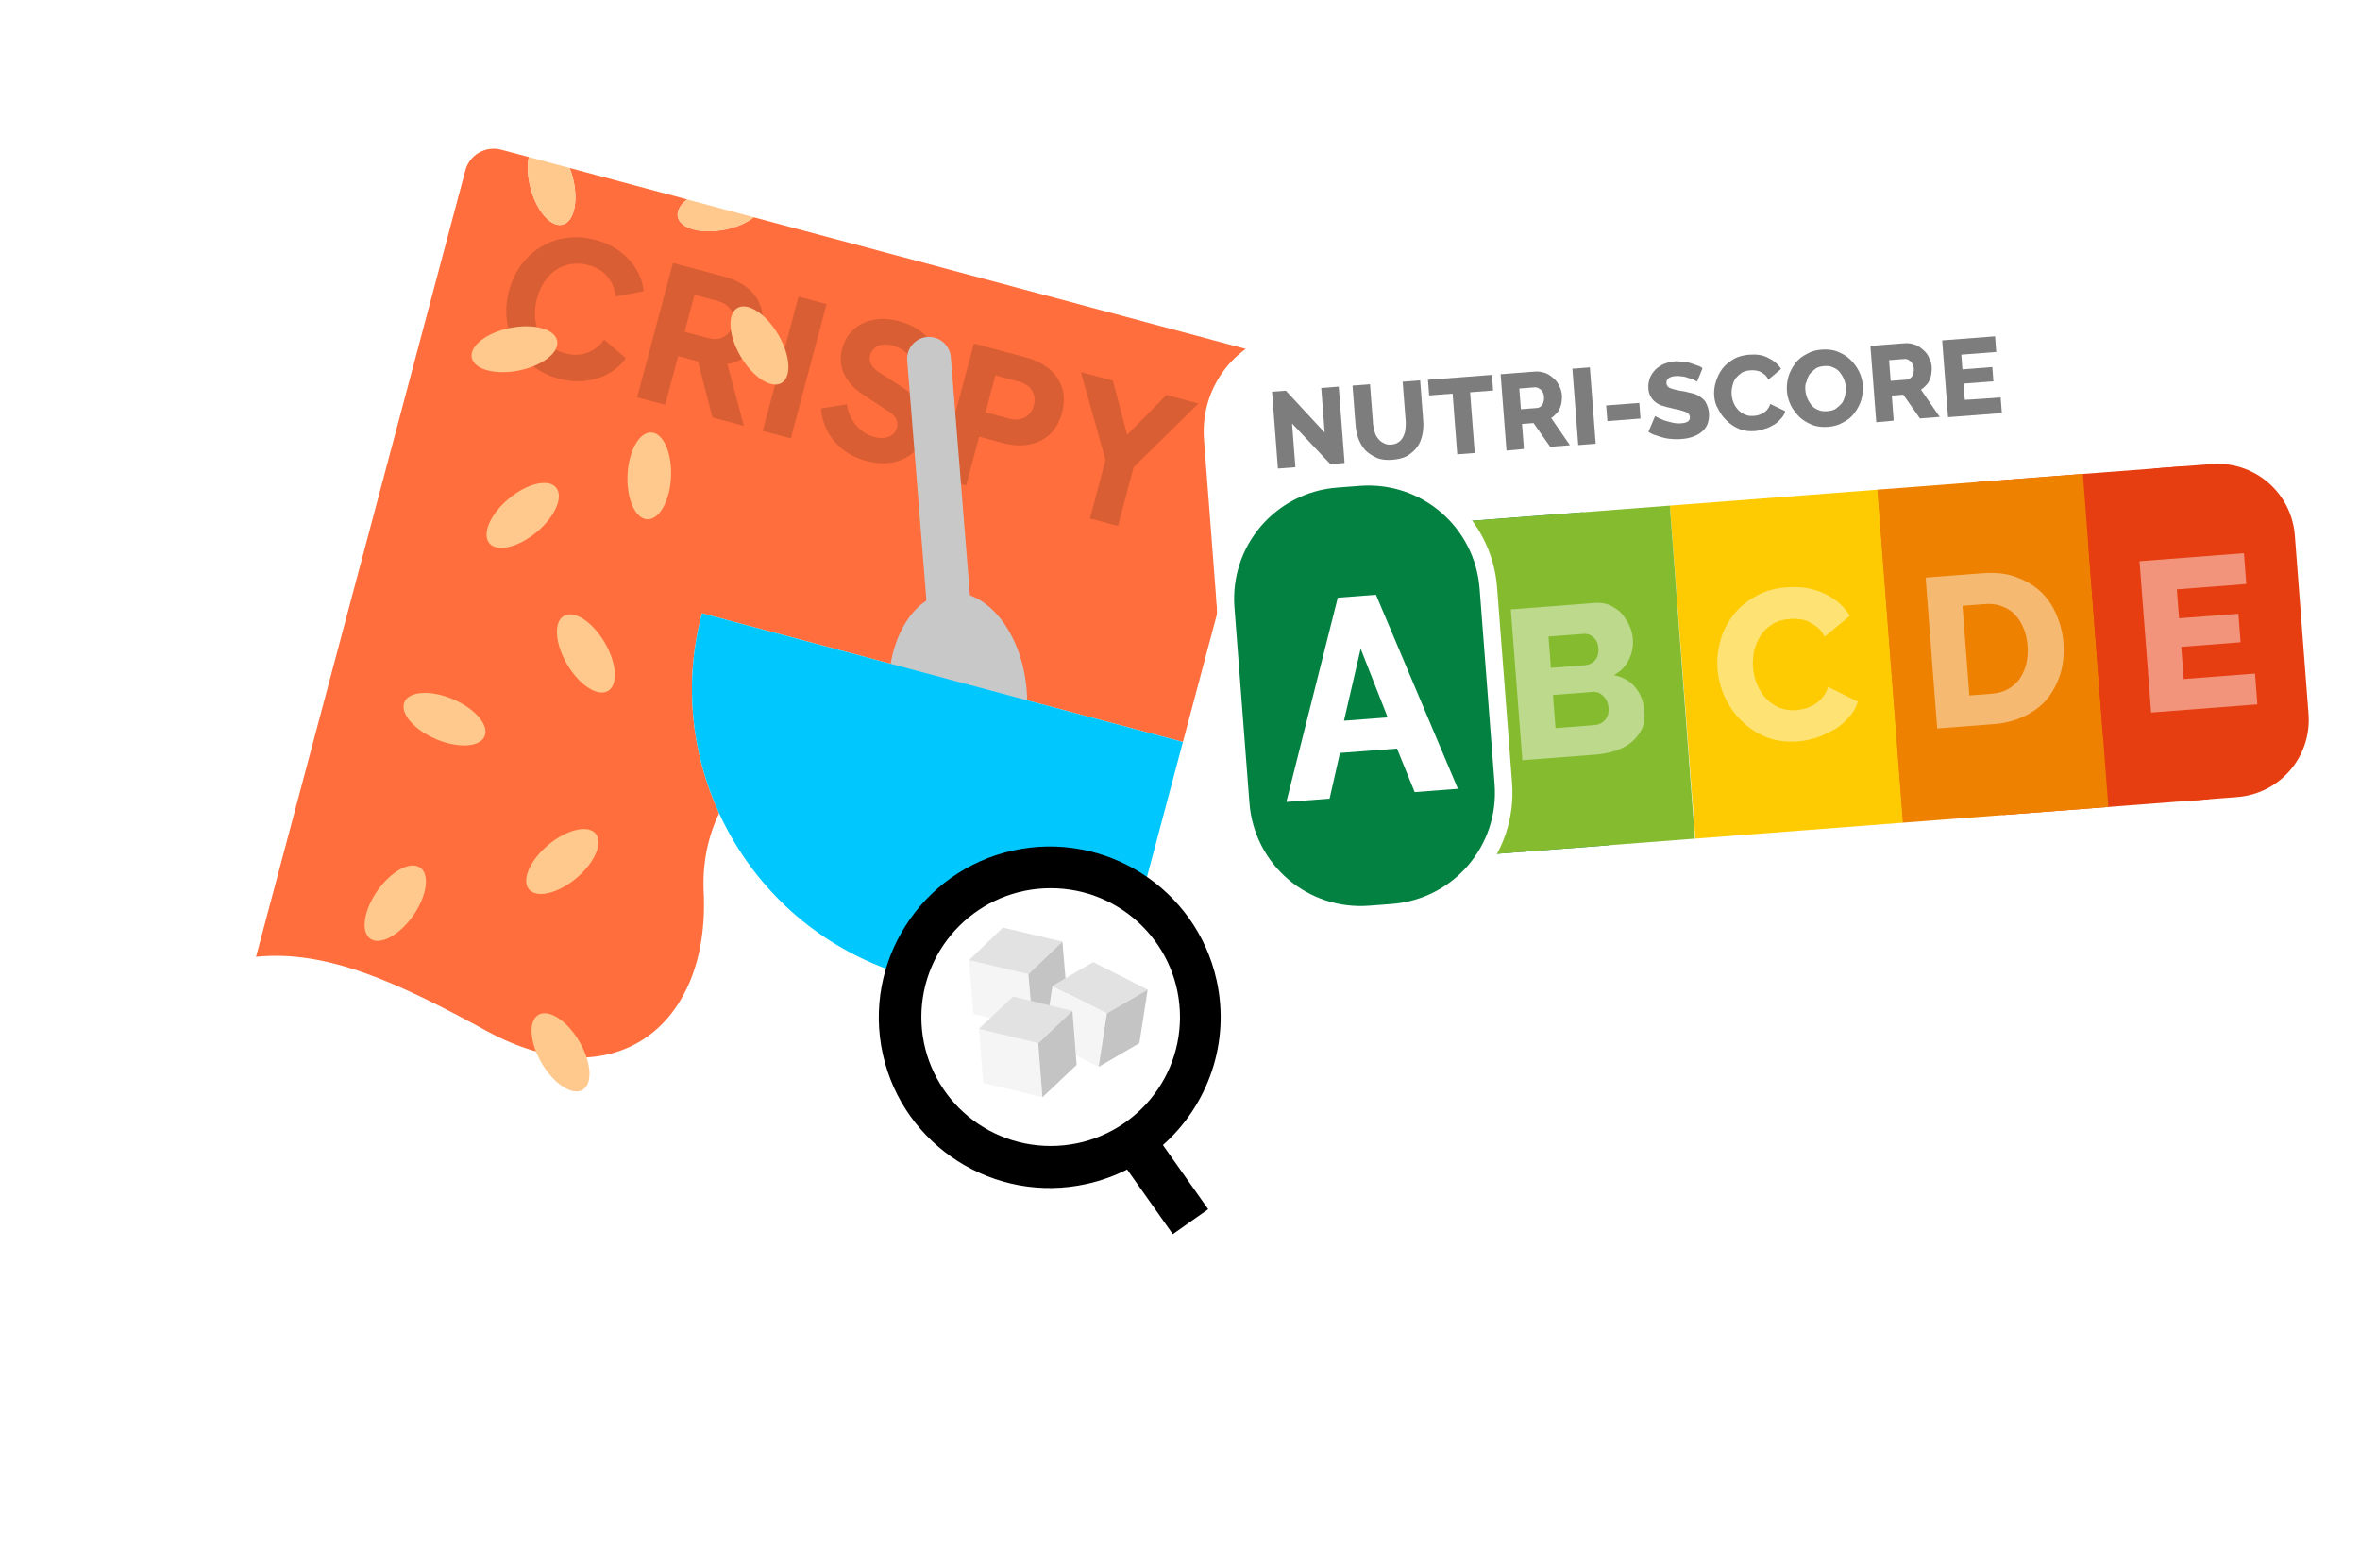 <svg width="438" height="291" viewBox="0 0 438 291" fill="none" xmlns="http://www.w3.org/2000/svg">
<path d="M47.515 177.578L36.594 218.61L47.515 177.578Z" fill="#FFDCFF"/>
<path d="M187.271 258.93L209.028 177.193C197.262 183.223 183.297 185.088 169.521 181.4C152.937 176.962 140.112 165.416 133.46 150.931C131.398 155.225 130.335 160.142 130.596 165.6C131.787 190.462 113.968 204.26 90.349 191.355C74.002 182.424 60.702 176.215 47.511 177.579L36.587 218.61C35.815 221.513 37.549 224.499 40.461 225.278L131.061 249.522L180.597 262.776C183.508 263.555 186.496 261.832 187.268 258.928L187.271 258.93Z" fill="white"/>
<path d="M90.353 191.354C113.974 204.26 131.791 190.461 130.6 165.599C130.339 160.141 131.402 155.223 133.464 150.929C128.3 139.682 126.862 126.66 130.279 113.821L219.541 137.705L237.043 71.951C237.816 69.047 236.081 66.061 233.17 65.282L140.264 40.42L139.911 40.325C138.622 41.337 136.722 42.183 134.517 42.623C130.141 43.492 126.237 42.432 125.793 40.244C125.575 39.161 126.25 38.005 127.521 37.008L105.729 31.176C105.937 31.712 106.121 32.275 106.278 32.866C107.413 37.176 106.584 41.127 104.424 41.686C102.266 42.247 99.597 39.206 98.46 34.895C97.902 32.768 97.819 30.733 98.14 29.146L93.038 27.782C90.126 27.003 87.139 28.727 86.366 31.631L53.804 153.95L47.515 177.578C60.703 176.212 74.004 182.421 90.353 191.354Z" fill="#FF6E3C"/>
<path d="M125.791 40.247C126.234 42.431 130.139 43.495 134.515 42.626C136.72 42.186 138.62 41.34 139.909 40.328L127.518 37.013C126.248 38.008 125.572 39.166 125.79 40.25L125.791 40.247Z" fill="#FFC88C"/>
<path d="M98.461 34.899C99.596 39.209 102.265 42.25 104.425 41.691C106.583 41.13 107.415 37.18 106.28 32.871C106.126 32.281 105.938 31.719 105.731 31.18L98.143 29.148C97.823 30.735 97.903 32.772 98.463 34.896L98.461 34.899Z" fill="#FFC88C"/>
<path d="M112.833 128.238C114.757 127.114 114.484 123.085 112.222 119.238C109.961 115.391 106.567 113.183 104.643 114.306C102.718 115.429 102.992 119.459 105.253 123.306C107.515 127.153 110.908 129.361 112.833 128.238Z" fill="#FFC88C"/>
<path d="M108.122 202.269C110.046 201.145 109.773 197.116 107.512 193.269C105.25 189.422 101.857 187.214 99.932 188.337C98.008 189.461 98.281 193.49 100.543 197.337C102.804 201.184 106.198 203.392 108.122 202.269Z" fill="#FFC88C"/>
<path d="M80.92 137.181C85.03 138.931 89.068 138.689 89.939 136.641C90.811 134.592 88.186 131.513 84.076 129.762C79.966 128.012 75.928 128.254 75.056 130.302C74.185 132.351 76.81 135.43 80.92 137.181Z" fill="#FFC88C"/>
<path d="M120.12 96.377C122.35 96.488 124.328 92.971 124.538 88.521C124.749 84.072 123.112 80.375 120.882 80.264C118.653 80.153 116.675 83.67 116.464 88.12C116.254 92.569 117.891 96.266 120.12 96.377Z" fill="#FFC88C"/>
<path d="M76.672 169.946C79.231 166.301 79.821 162.308 77.992 161.027C76.163 159.746 72.606 161.661 70.048 165.306C67.49 168.95 66.899 172.943 68.728 174.224C70.558 175.506 74.114 173.59 76.672 169.946Z" fill="#FFC88C"/>
<path d="M99.612 98.747C103.03 95.89 104.636 92.188 103.199 90.479C101.763 88.77 97.829 89.701 94.411 92.558C90.994 95.416 89.388 99.118 90.824 100.827C92.26 102.536 96.195 101.605 99.612 98.747Z" fill="#FFC88C"/>
<path d="M106.964 162.981C110.381 160.124 111.987 156.422 110.551 154.713C109.114 153.004 105.18 153.935 101.763 156.793C98.345 159.65 96.739 163.352 98.175 165.061C99.612 166.77 103.546 165.839 106.964 162.981Z" fill="#FFC88C"/>
<g style="mix-blend-mode:multiply" opacity="0.5">
<g style="mix-blend-mode:multiply" opacity="0.3">
<path d="M103.658 70.262C101.869 69.783 100.294 69.014 98.932 67.959C97.571 66.901 96.476 65.64 95.643 64.175C94.811 62.709 94.284 61.11 94.061 59.378C93.839 57.646 93.976 55.854 94.469 54.001C94.96 52.151 95.73 50.519 96.777 49.115C97.821 47.71 99.069 46.584 100.514 45.74C101.961 44.897 103.535 44.362 105.237 44.138C106.94 43.911 108.696 44.043 110.507 44.527C112.321 45.011 113.867 45.749 115.151 46.739C116.432 47.727 117.444 48.859 118.184 50.131C118.924 51.404 119.343 52.711 119.44 54.053L114.254 55.032C114.149 53.714 113.67 52.518 112.821 51.439C111.967 50.362 110.782 49.619 109.26 49.212C107.782 48.816 106.393 48.817 105.089 49.208C103.785 49.6 102.666 50.324 101.727 51.376C100.788 52.427 100.101 53.769 99.667 55.396C99.234 57.024 99.16 58.535 99.451 59.926C99.738 61.319 100.35 62.511 101.286 63.502C102.22 64.492 103.426 65.184 104.904 65.58C106.424 65.986 107.823 65.937 109.097 65.43C110.371 64.923 111.38 64.124 112.128 63.031L116.139 66.471C115.384 67.584 114.373 68.509 113.098 69.243C111.825 69.978 110.385 70.453 108.782 70.669C107.179 70.885 105.47 70.75 103.657 70.265L103.658 70.262Z" fill="black"/>
</g>
<g style="mix-blend-mode:multiply" opacity="0.3">
<path d="M118.255 73.741L124.89 48.807L134.456 51.365C136.178 51.825 137.626 52.538 138.794 53.496C139.964 54.452 140.772 55.628 141.22 57.013C141.665 58.4 141.656 59.961 141.195 61.702C140.743 63.398 139.967 64.738 138.866 65.722C137.765 66.707 136.474 67.323 134.995 67.573L138.053 79.038L132.213 77.475L128.969 64.812L131.799 67.685L125.86 66.097L123.454 75.133L118.254 73.743L118.255 73.741ZM127.065 61.578L131.46 62.755C132.199 62.952 132.875 62.979 133.49 62.832C134.104 62.684 134.63 62.396 135.07 61.964C135.507 61.531 135.817 60.982 135.995 60.312C136.179 59.623 136.187 58.977 136.022 58.382C135.856 57.788 135.543 57.274 135.083 56.84C134.622 56.407 134.023 56.09 133.286 55.895L128.891 54.718L127.065 61.578Z" fill="black"/>
</g>
<g style="mix-blend-mode:multiply" opacity="0.3">
<path d="M141.561 79.976L148.199 55.044L153.401 56.437L146.763 81.369L141.561 79.976Z" fill="black"/>
</g>
<g style="mix-blend-mode:multiply" opacity="0.3">
<path d="M160.723 85.534C159.156 85.114 157.762 84.435 156.536 83.498C155.31 82.561 154.339 81.435 153.624 80.119C152.909 78.805 152.494 77.366 152.381 75.805L157.15 75.037C157.413 76.565 157.996 77.87 158.897 78.947C159.797 80.024 160.917 80.741 162.258 81.102C162.973 81.293 163.618 81.348 164.192 81.261C164.765 81.177 165.25 80.979 165.645 80.666C166.039 80.352 166.309 79.93 166.451 79.394C166.605 78.814 166.558 78.271 166.311 77.76C166.063 77.251 165.591 76.772 164.896 76.323L160.424 73.406C158.605 72.228 157.352 70.905 156.664 69.441C155.976 67.976 155.854 66.408 156.298 64.735C156.689 63.264 157.397 62.067 158.423 61.146C159.447 60.227 160.697 59.627 162.17 59.354C163.646 59.078 165.234 59.17 166.934 59.625C168.433 60.028 169.751 60.656 170.891 61.51C172.03 62.364 172.939 63.384 173.618 64.569C174.297 65.754 174.696 67.069 174.814 68.511L170.077 69.289C169.916 68.002 169.452 66.904 168.69 65.996C167.924 65.086 166.939 64.47 165.732 64.145C165.038 63.958 164.395 63.907 163.798 63.986C163.203 64.066 162.703 64.273 162.302 64.607C161.901 64.941 161.631 65.376 161.489 65.912C161.336 66.493 161.389 67.049 161.654 67.585C161.918 68.122 162.399 68.616 163.094 69.065L167.481 71.89C169.323 73.076 170.584 74.382 171.275 75.808C171.961 77.235 172.082 78.786 171.635 80.457C171.248 81.907 170.528 83.094 169.467 84.018C168.406 84.942 167.126 85.543 165.625 85.823C164.125 86.104 162.492 86.007 160.723 85.534Z" fill="black"/>
</g>
<g style="mix-blend-mode:multiply" opacity="0.3">
<path d="M174.106 88.684L180.744 63.752L190.342 66.32C192.066 66.781 193.512 67.492 194.683 68.452C195.855 69.409 196.66 70.583 197.109 71.969C197.553 73.356 197.547 74.918 197.083 76.658C196.631 78.353 195.863 79.691 194.777 80.666C193.691 81.641 192.4 82.257 190.906 82.517C189.409 82.776 187.811 82.676 186.114 82.222L181.719 81.045L179.313 90.081L174.111 88.687L174.106 88.684ZM182.916 76.522L187.347 77.707C188.085 77.906 188.759 77.929 189.377 77.783C189.994 77.637 190.517 77.348 190.954 76.915C191.394 76.483 191.701 75.932 191.879 75.263C192.063 74.573 192.071 73.927 191.906 73.333C191.741 72.738 191.428 72.224 190.967 71.791C190.506 71.358 189.908 71.04 189.171 70.845L184.739 69.66L182.913 76.521L182.916 76.522Z" fill="black"/>
</g>
<g style="mix-blend-mode:multiply" opacity="0.3">
<path d="M202.282 96.225L205.179 85.348L200.6 69.064L206.539 70.652L209.763 82.846L207.651 82.279L216.472 73.31L222.414 74.9L210.393 86.704L207.49 97.614L202.287 96.223L202.282 96.225Z" fill="black"/>
</g>
</g>
<path d="M181.649 130.931L173.553 131.557L168.366 66.9C168.187 64.669 169.856 62.718 172.091 62.545C174.326 62.372 176.286 64.044 176.465 66.274L181.652 130.931L181.649 130.931Z" fill="#C8C8C8"/>
<path d="M179.312 148.192C186.363 147.647 191.392 138.646 190.545 128.087C189.698 117.528 183.296 109.41 176.245 109.955C169.194 110.499 164.165 119.501 165.012 130.06C165.859 140.619 172.261 148.737 179.312 148.192Z" fill="#C8C8C8"/>
<path d="M212.157 165.44L213.957 158.68L219.541 137.705L130.279 113.821C126.86 126.663 128.299 139.683 133.463 150.93C140.112 165.416 152.94 176.964 169.525 181.399C183.301 185.087 197.265 183.221 209.031 177.192L212.161 165.439L212.157 165.44Z" fill="#00C8FF"/>
<path d="M96.281 68.772C100.656 67.9 103.844 65.422 103.402 63.237C102.959 61.053 99.053 59.989 94.678 60.861C90.302 61.733 87.114 64.21 87.557 66.395C87.999 68.579 91.905 69.643 96.281 68.772Z" fill="#FFC88C"/>
<path d="M145.042 71.087C146.966 69.964 146.693 65.934 144.431 62.087C142.17 58.24 138.776 56.032 136.852 57.156C134.927 58.279 135.201 62.309 137.462 66.156C139.724 70.003 143.117 72.211 145.042 71.087Z" fill="#FFC88C"/>
<path d="M187.974 157.855C205.052 154.075 222.02 164.88 225.795 181.939C228.366 193.558 224.164 205.121 215.828 212.512L224.234 224.416L217.664 229.049L209.187 217.044C206.855 218.228 204.34 219.142 201.668 219.734C184.59 223.513 167.622 212.708 163.847 195.649C160.072 178.59 170.896 161.634 187.974 157.855ZM171.7 193.911C174.518 206.645 187.183 214.71 199.932 211.889C212.68 209.068 220.76 196.412 217.942 183.677C215.123 170.943 202.458 162.878 189.71 165.699C176.961 168.52 168.882 181.176 171.7 193.911Z" fill="black"/>
<path d="M194.999 212.684C208.254 212.684 218.999 201.975 218.999 188.764C218.999 175.553 208.254 164.844 194.999 164.844C181.745 164.844 170.999 175.553 170.999 188.764C170.999 201.975 181.745 212.684 194.999 212.684Z" fill="white"/>
<path d="M191.715 190.817L180.688 188.21L179.835 178.195L190.862 180.803L191.715 190.817Z" fill="#F5F5F5"/>
<path d="M190.862 180.8L179.835 178.194L186.145 172.152L197.173 174.757L190.862 180.8Z" fill="#E2E2E2"/>
<path d="M198.025 184.774L191.715 190.818L190.862 180.803L197.173 174.757L198.025 184.774Z" fill="#C4C4C4"/>
<path d="M203.898 198.004L193.795 192.893L195.333 182.959L205.436 188.069L203.898 198.004Z" fill="#F5F5F5"/>
<path d="M205.437 188.066L195.334 182.955L202.896 178.557L212.999 183.668L205.437 188.066Z" fill="#E2E2E2"/>
<path d="M211.459 193.602L203.897 198.003L205.435 188.069L212.999 183.667L211.459 193.602Z" fill="#C4C4C4"/>
<path d="M193.47 203.643L182.46 200.968L181.671 190.948L192.682 193.623L193.47 203.643Z" fill="#F5F5F5"/>
<path d="M192.682 193.619L181.671 190.944L188.02 184.942L199.031 187.617L192.682 193.619Z" fill="#E2E2E2"/>
<path d="M199.82 197.637L193.471 203.643L192.683 193.623L199.031 187.617L199.82 197.637Z" fill="#C4C4C4"/>
<g filter="url(#filter0_d_1660_230)">
<path fill-rule="evenodd" clip-rule="evenodd" d="M240.95 57.169L407.833 44.377C418.418 43.566 427.517 51.369 428.322 61.869L433.432 128.536C434.236 139.036 426.433 148.135 415.934 148.939L248.965 161.737C238.472 162.627 229.374 154.824 228.569 144.325L223.453 77.572C222.648 67.072 230.451 57.973 240.95 57.169Z" fill="white"/>
<path fill-rule="evenodd" clip-rule="evenodd" d="M255.538 94.002L293.78 91.07L298.517 152.873L260.275 155.804L255.538 94.002Z" fill="#038141"/>
<path fill-rule="evenodd" clip-rule="evenodd" d="M367.018 85.458L405.26 82.527L409.997 144.329L371.755 147.26L367.018 85.458Z" fill="#E63E11"/>
<path fill-rule="evenodd" clip-rule="evenodd" d="M247.769 94.598L257.329 93.865C265.268 93.256 272.161 99.168 272.769 107.106L275.308 140.227C275.916 148.166 270.005 155.058 262.066 155.667L252.506 156.4C244.567 157.008 237.674 151.097 237.066 143.158L234.527 110.038C233.919 102.099 239.83 95.206 247.769 94.598Z" fill="#038141"/>
<path fill-rule="evenodd" clip-rule="evenodd" d="M348.325 86.89L386.567 83.959L391.304 145.761L353.062 148.693L348.325 86.89Z" fill="#EE8100"/>
<path d="M359.533 131.196L357.387 103.197L367.887 102.392C370.191 102.216 372.266 102.4 374.032 103.038C375.799 103.675 377.322 104.503 378.615 105.692C379.908 106.88 380.873 108.266 381.601 109.928C382.33 111.589 382.809 113.355 382.953 115.233C383.116 117.368 382.925 119.357 382.373 121.117C381.821 122.876 380.993 124.399 379.896 125.771C378.793 127.058 377.414 128.108 375.673 128.929C374.019 129.742 372.167 130.228 370.033 130.391L359.533 131.196ZM376.301 115.829C376.209 114.634 375.947 113.452 375.533 112.539C375.114 111.541 374.621 110.72 373.88 110.004C373.223 109.282 372.416 108.829 371.444 108.474C370.472 108.119 369.435 108.027 368.24 108.118L364.228 108.426L365.504 125.071L369.516 124.764C370.711 124.672 371.722 124.423 372.628 123.924C373.534 123.425 374.257 122.769 374.802 122.04C375.341 121.226 375.787 120.333 376.05 119.283C376.307 118.147 376.392 117.024 376.301 115.829Z" fill="white" fill-opacity="0.446"/>
<path fill-rule="evenodd" clip-rule="evenodd" d="M309.913 89.834L348.411 86.884L353.148 148.686L314.65 151.637L309.913 89.834Z" fill="#FECB02"/>
<path fill-rule="evenodd" clip-rule="evenodd" d="M309.912 89.834L271.585 92.772L276.322 154.574L314.564 151.643L309.912 89.834Z" fill="#85BB2F"/>
<path d="M318.747 119.983C318.616 118.276 318.833 116.628 319.3 114.875C319.767 113.122 320.594 111.599 321.685 110.141C322.782 108.769 324.148 107.548 325.882 106.643C327.523 105.658 329.461 105.166 331.68 104.996C334.326 104.793 336.591 105.221 338.64 106.18C340.688 107.139 342.257 108.564 343.334 110.285L338.651 114.164C338.25 113.422 337.863 112.851 337.318 112.463C336.767 111.99 336.229 111.688 335.69 111.386C335.066 111.09 334.456 110.965 333.852 110.926C333.241 110.801 332.644 110.847 332.046 110.893C330.851 110.984 329.761 111.325 328.861 111.909C327.961 112.494 327.239 113.15 326.707 114.049C326.168 114.863 325.813 115.835 325.544 116.8C325.366 117.844 325.274 118.882 325.353 119.906C325.438 121.016 325.687 122.027 326.107 123.025C326.527 124.023 327.111 124.923 327.767 125.646C328.509 126.361 329.33 126.985 330.216 127.347C331.188 127.702 332.232 127.879 333.342 127.794C333.939 127.748 334.53 127.617 335.121 127.486C335.706 127.27 336.29 127.053 336.861 126.666C337.433 126.279 337.919 125.898 338.306 125.353C338.779 124.802 339.075 124.178 339.279 123.475L344.813 126.228C344.465 127.285 343.939 128.27 343.145 129.104C342.356 130.023 341.47 130.777 340.485 131.368C339.414 131.965 338.337 132.477 337.168 132.91C335.993 133.258 334.811 133.52 333.616 133.612C331.567 133.769 329.656 133.486 327.89 132.849C326.118 132.126 324.581 131.127 323.282 129.853C321.982 128.579 320.925 127.114 320.105 125.374C319.278 123.549 318.884 121.776 318.747 119.983Z" fill="white" fill-opacity="0.446"/>
<path d="M305.207 128.147C305.299 129.342 305.128 130.471 304.681 131.364C304.234 132.257 303.61 133.078 302.802 133.741C301.995 134.404 301.003 134.909 299.834 135.342C298.659 135.69 297.477 135.952 296.196 136.05L282.538 137.097L280.392 109.098L296.014 107.901C296.953 107.829 297.905 107.928 298.706 108.296C299.507 108.664 300.229 109.123 300.879 109.76C301.443 110.404 301.929 111.14 302.336 111.967C302.743 112.795 302.979 113.635 303.051 114.574C303.155 115.94 302.912 117.246 302.314 118.409C301.723 119.656 300.849 120.582 299.529 121.284C301.19 121.672 302.53 122.342 303.482 123.557C304.519 124.765 305.063 126.269 305.207 128.147ZM298.536 127.37C298.471 126.517 298.156 125.768 297.598 125.21C297.04 124.652 296.416 124.356 295.648 124.415L288.221 124.984L288.692 131.13L295.863 130.58C296.716 130.515 297.38 130.207 297.931 129.563C298.404 129.012 298.602 128.224 298.536 127.37ZM287.39 114.143L287.835 119.948L294.152 119.463C294.835 119.411 295.498 119.103 295.978 118.637C296.451 118.085 296.74 117.376 296.661 116.352C296.589 115.413 296.281 114.75 295.729 114.277C295.178 113.804 294.646 113.587 293.963 113.639L287.39 114.143Z" fill="white" fill-opacity="0.446"/>
<path d="M250.945 111.355L256.749 110.91L269.139 138.123L262.481 138.634L259.862 132.481L251.155 133.148L249.506 139.628L242.847 140.139L250.945 111.355ZM258.419 128.212L254.416 118.559L251.846 128.716L258.419 128.212Z" fill="white" fill-opacity="0.446"/>
<path fill-rule="evenodd" clip-rule="evenodd" d="M400.906 82.861L410.467 82.128C418.406 81.519 425.299 87.431 425.907 95.37L428.446 128.49C429.054 136.429 423.143 143.322 415.204 143.93L405.643 144.663C397.705 145.271 390.812 139.36 390.203 131.421L387.665 98.301C386.971 90.369 392.882 83.476 400.906 82.861Z" fill="#E63E11"/>
<path d="M418.515 121.007L418.954 126.726L399.235 128.238L397.083 100.154L416.46 98.668L416.898 104.388L404.008 105.376L404.421 110.753L415.432 109.909L415.838 115.202L404.826 116.046L405.284 122.021L418.515 121.007Z" fill="white" fill-opacity="0.446"/>
<path d="M239.797 74.601L240.418 82.71L237.175 82.959L236.082 68.704L238.643 68.507L245.85 76.284L245.216 68.004L248.459 67.755L249.545 81.925L246.899 82.128L239.797 74.601Z" fill="#7D7D7D"/>
<path d="M258.129 78.519C258.727 78.473 259.147 78.355 259.554 78.066C259.961 77.777 260.198 77.502 260.421 77.055C260.644 76.609 260.782 76.169 260.835 75.736C260.881 75.217 260.927 74.698 260.888 74.186L260.325 66.845L263.569 66.596L264.125 73.852C264.204 74.876 264.184 75.737 263.993 76.61C263.803 77.483 263.52 78.277 263.054 78.914C262.587 79.551 261.944 80.115 261.208 80.601C260.466 81.001 259.54 81.244 258.43 81.329C257.321 81.414 256.283 81.322 255.482 80.954C254.681 80.586 253.959 80.126 253.401 79.568C252.837 78.924 252.443 78.268 252.121 77.434C251.8 76.6 251.649 75.753 251.577 74.814L251.021 67.558L254.265 67.309L254.821 74.565C254.86 75.077 254.985 75.583 255.109 76.089C255.234 76.594 255.437 77.008 255.72 77.33C256.008 77.737 256.284 77.973 256.731 78.197C257.092 78.427 257.617 78.558 258.129 78.519Z" fill="#7D7D7D"/>
<path d="M277.107 68.479L272.839 68.806L273.703 80.074L270.459 80.323L269.595 69.055L265.242 69.388L265.019 66.486L276.97 65.57C276.885 65.577 277.107 68.479 277.107 68.479Z" fill="#7D7D7D"/>
<path d="M279.594 79.622L278.508 65.452L284.91 64.961C285.593 64.909 286.203 65.034 286.821 65.244C287.438 65.454 287.897 65.848 288.357 66.242C288.816 66.636 289.197 67.122 289.414 67.707C289.715 68.285 289.84 68.79 289.886 69.388C289.919 69.815 289.866 70.248 289.813 70.681C289.761 71.115 289.616 71.469 289.472 71.824C289.327 72.178 289.097 72.539 288.775 72.822C288.539 73.097 288.217 73.38 287.889 73.577L291.367 78.633L287.697 78.915L284.612 74.515L282.478 74.678L282.831 79.288C282.838 79.373 279.594 79.622 279.594 79.622ZM282.268 71.947L285.256 71.718C285.683 71.685 285.926 71.495 286.241 71.127C286.471 70.766 286.603 70.241 286.557 69.643C286.511 69.046 286.307 68.632 285.94 68.317C285.572 68.001 285.218 67.857 284.876 67.883L281.974 68.105L282.268 71.947Z" fill="#7D7D7D"/>
<path d="M292.911 78.601L291.825 64.431L295.068 64.182L296.154 78.352L292.911 78.601Z" fill="#7D7D7D"/>
<path d="M298.321 74.151L298.099 71.249L304.245 70.777L304.467 73.68L298.321 74.151Z" fill="#7D7D7D"/>
<path d="M314.933 66.868C314.927 66.783 314.749 66.711 314.48 66.56C314.211 66.409 313.942 66.257 313.509 66.205C313.154 66.06 312.714 65.922 312.281 65.87C311.847 65.817 311.414 65.764 310.987 65.797C309.792 65.889 309.227 66.361 309.286 67.129C309.306 67.385 309.404 67.55 309.503 67.714C309.687 67.871 309.87 68.029 310.133 68.095C310.396 68.161 310.75 68.305 311.098 68.364C311.446 68.424 311.886 68.562 312.405 68.608C313.101 68.726 313.718 68.936 314.329 69.061C314.854 69.193 315.392 69.495 315.76 69.81C316.213 70.119 316.495 70.441 316.705 70.94C316.908 71.354 317.125 71.938 317.177 72.621C317.236 73.389 317.118 74.085 316.907 74.702C316.691 75.234 316.303 75.779 315.817 76.16C315.331 76.54 314.839 76.836 314.169 77.059C313.584 77.275 312.908 77.413 312.225 77.465C311.713 77.505 311.201 77.544 310.597 77.504C310.078 77.458 309.474 77.419 308.949 77.287C308.423 77.156 307.898 77.024 307.366 76.807C306.841 76.676 306.395 76.453 305.942 76.144L307.177 73.216C307.269 73.294 307.446 73.367 307.715 73.518C307.984 73.669 308.424 73.807 308.871 74.03C309.311 74.168 309.836 74.3 310.361 74.431C310.886 74.563 311.49 74.602 312.003 74.563C313.198 74.472 313.684 74.091 313.631 73.408C313.612 73.152 313.507 72.902 313.323 72.745C313.139 72.587 312.87 72.436 312.607 72.37C312.253 72.226 311.905 72.166 311.465 72.028C311.031 71.976 310.592 71.838 310.066 71.706C309.37 71.588 308.839 71.371 308.313 71.24C307.781 71.023 307.42 70.793 307.053 70.478C306.685 70.162 306.488 69.834 306.291 69.506C306.088 69.092 305.97 68.672 305.931 68.159C305.872 67.391 305.997 66.781 306.207 66.163C306.417 65.546 306.811 65.087 307.205 64.627C307.685 64.161 308.177 63.866 308.755 63.564C309.34 63.347 310.01 63.124 310.778 63.065C311.29 63.026 311.723 63.079 312.242 63.125C312.761 63.171 313.194 63.224 313.634 63.362C314.074 63.5 314.514 63.638 314.868 63.782C315.308 63.92 315.663 64.065 315.939 64.301C316.175 64.025 314.933 66.868 314.933 66.868Z" fill="#7D7D7D"/>
<path d="M318.141 69.454C318.075 68.601 318.18 67.734 318.456 66.854C318.732 65.974 319.1 65.173 319.646 64.445C320.191 63.716 320.92 63.145 321.741 62.653C322.562 62.16 323.573 61.911 324.683 61.826C326.048 61.721 327.178 61.893 328.163 62.418C329.233 62.937 329.968 63.568 330.552 64.467L328.214 66.45C328.017 66.121 327.82 65.793 327.544 65.557C327.269 65.32 327 65.169 326.73 65.018C326.461 64.867 326.113 64.808 325.765 64.749C325.417 64.689 325.161 64.709 324.82 64.735C324.222 64.781 323.631 64.912 323.224 65.201C322.817 65.49 322.416 65.864 322.101 66.231C321.792 66.684 321.654 67.124 321.523 67.65C321.391 68.175 321.345 68.694 321.384 69.206C321.43 69.803 321.555 70.309 321.765 70.808C321.975 71.307 322.264 71.714 322.638 72.115C323.012 72.516 323.373 72.745 323.905 72.962C324.351 73.186 324.955 73.225 325.467 73.186C325.724 73.166 326.065 73.14 326.4 73.029C326.735 72.917 326.984 72.812 327.313 72.615C327.556 72.425 327.884 72.228 328.035 71.959C328.272 71.683 328.416 71.329 328.561 70.974L331.325 72.308C331.193 72.833 330.891 73.371 330.49 73.745C330.096 74.205 329.696 74.579 329.118 74.881C328.625 75.176 328.047 75.478 327.456 75.609C326.872 75.826 326.281 75.957 325.683 76.003C324.659 76.081 323.707 75.983 322.821 75.621C321.934 75.26 321.12 74.721 320.47 74.084C319.82 73.447 319.249 72.718 318.836 71.805C318.449 71.234 318.213 70.393 318.141 69.454Z" fill="#7D7D7D"/>
<path d="M339.273 75.219C338.249 75.298 337.211 75.206 336.325 74.844C335.439 74.483 334.631 74.03 333.981 73.392C333.332 72.755 332.76 72.026 332.354 71.199C331.947 70.371 331.704 69.446 331.639 68.592C331.567 67.653 331.672 66.786 331.941 65.821C332.217 64.941 332.671 64.134 333.216 63.405C333.761 62.676 334.49 62.105 335.318 61.699C336.138 61.206 337.064 60.964 338.089 60.885C339.113 60.806 340.15 60.899 341.037 61.26C341.923 61.621 342.731 62.075 343.381 62.712C344.03 63.349 344.601 64.078 345.008 64.905C345.415 65.733 345.651 66.573 345.723 67.512C345.795 68.451 345.69 69.318 345.421 70.283C345.145 71.163 344.691 71.971 344.146 72.699C343.601 73.428 342.872 73.999 342.044 74.406C341.223 74.898 340.298 75.141 339.273 75.219ZM335.053 68.33C335.092 68.842 335.224 69.433 335.433 69.933C335.643 70.432 335.932 70.839 336.221 71.246C336.595 71.647 336.956 71.876 337.488 72.093C337.935 72.317 338.539 72.356 339.136 72.311C339.734 72.265 340.325 72.133 340.732 71.845C341.139 71.556 341.54 71.182 341.855 70.814C342.164 70.361 342.302 69.921 342.433 69.396C342.565 68.871 342.611 68.352 342.571 67.84C342.532 67.328 342.401 66.737 342.198 66.323C341.988 65.824 341.699 65.417 341.41 65.01C341.036 64.609 340.675 64.379 340.143 64.162C339.697 63.939 339.178 63.893 338.58 63.938C337.983 63.984 337.392 64.115 336.985 64.404C336.577 64.693 336.177 65.067 335.862 65.435C335.553 65.888 335.415 66.328 335.283 66.853C335.053 67.214 335.007 67.733 335.053 68.33Z" fill="#7D7D7D"/>
<path d="M348.222 74.363L347.136 60.193L353.538 59.702C354.221 59.65 354.832 59.774 355.449 59.985C356.066 60.195 356.526 60.589 356.985 60.983C357.445 61.377 357.826 61.863 358.042 62.448C358.344 63.026 358.469 63.531 358.514 64.129C358.547 64.556 358.494 64.989 358.442 65.422C358.389 65.856 358.245 66.21 358.1 66.565C357.956 66.919 357.726 67.28 357.404 67.563C357.167 67.838 356.846 68.121 356.517 68.317L359.996 73.374L356.325 73.656L353.24 69.255L351.106 69.419L351.46 74.029C351.466 74.114 348.222 74.363 348.222 74.363ZM350.897 66.688L353.885 66.459C354.311 66.426 354.554 66.236 354.87 65.868C355.1 65.507 355.231 64.981 355.185 64.384C355.139 63.786 354.936 63.373 354.568 63.057C354.201 62.742 353.846 62.598 353.505 62.624L350.603 62.846L350.897 66.688Z" fill="#7D7D7D"/>
<path d="M371.311 69.759L371.533 72.662L361.546 73.427L360.453 59.172L370.27 58.419L370.492 61.322L364.005 61.819L364.214 64.55L369.763 64.125L369.965 66.771L364.417 67.197L364.646 70.184C364.652 70.27 371.311 69.759 371.311 69.759Z" fill="#7D7D7D"/>
<path fill-rule="evenodd" clip-rule="evenodd" d="M248.181 86.494L252.363 86.174C263.802 85.297 273.728 93.81 274.604 105.248L277.385 141.527C278.262 152.965 269.749 162.891 258.311 163.768L254.128 164.089C242.689 164.965 232.764 156.453 231.887 145.014L229.106 108.735C228.23 97.297 236.742 87.371 248.181 86.494Z" fill="#0039FF" fill-opacity="0.63"/>
<path d="M258.558 167.012L254.375 167.333C241.229 168.34 229.649 158.409 228.642 145.263L225.861 108.984C224.853 95.838 234.785 84.258 247.93 83.251L252.113 82.93C265.259 81.923 276.839 91.854 277.847 105L280.627 141.279C281.641 154.51 271.704 166.004 258.558 167.012ZM248.428 89.738C238.782 90.478 231.524 98.848 232.263 108.494L235.044 144.772C235.783 154.418 244.239 161.67 253.884 160.93L258.067 160.61C267.713 159.87 274.964 151.415 274.225 141.769L271.444 105.49C270.705 95.844 262.25 88.593 252.604 89.332L248.428 89.738Z" fill="white"/>
<path fill-rule="evenodd" clip-rule="evenodd" d="M248.181 86.494L252.364 86.173C263.802 85.296 273.728 93.809 274.605 105.247L277.385 141.526C278.262 152.965 269.75 162.89 258.311 163.767L254.128 164.088C242.69 164.964 232.764 156.452 231.887 145.013L229.107 108.735C228.23 97.296 236.742 87.37 248.181 86.494Z" fill="#038141"/>
<path d="M248.283 106.923L255.368 106.38L270.578 142.393L262.554 143.008L259.273 134.931L248.688 135.742L246.762 144.219L238.738 144.834C238.738 144.834 248.283 106.923 248.283 106.923ZM257.541 129.139L252.528 116.386L249.432 129.761C249.517 129.754 257.541 129.139 257.541 129.139Z" fill="white"/>
</g>
<defs>
<filter id="filter0_d_1660_230" x="219.395" y="44.319" width="218.093" height="131.084" filterUnits="userSpaceOnUse" color-interpolation-filters="sRGB">
<feFlood flood-opacity="0" result="BackgroundImageFix"/>
<feColorMatrix in="SourceAlpha" type="matrix" values="0 0 0 0 0 0 0 0 0 0 0 0 0 0 0 0 0 0 127 0" result="hardAlpha"/>
<feOffset dy="4"/>
<feGaussianBlur stdDeviation="2"/>
<feComposite in2="hardAlpha" operator="out"/>
<feColorMatrix type="matrix" values="0 0 0 0 0 0 0 0 0 0 0 0 0 0 0 0 0 0 0.25 0"/>
<feBlend mode="normal" in2="BackgroundImageFix" result="effect1_dropShadow_1660_230"/>
<feBlend mode="normal" in="SourceGraphic" in2="effect1_dropShadow_1660_230" result="shape"/>
</filter>
</defs>
</svg>
